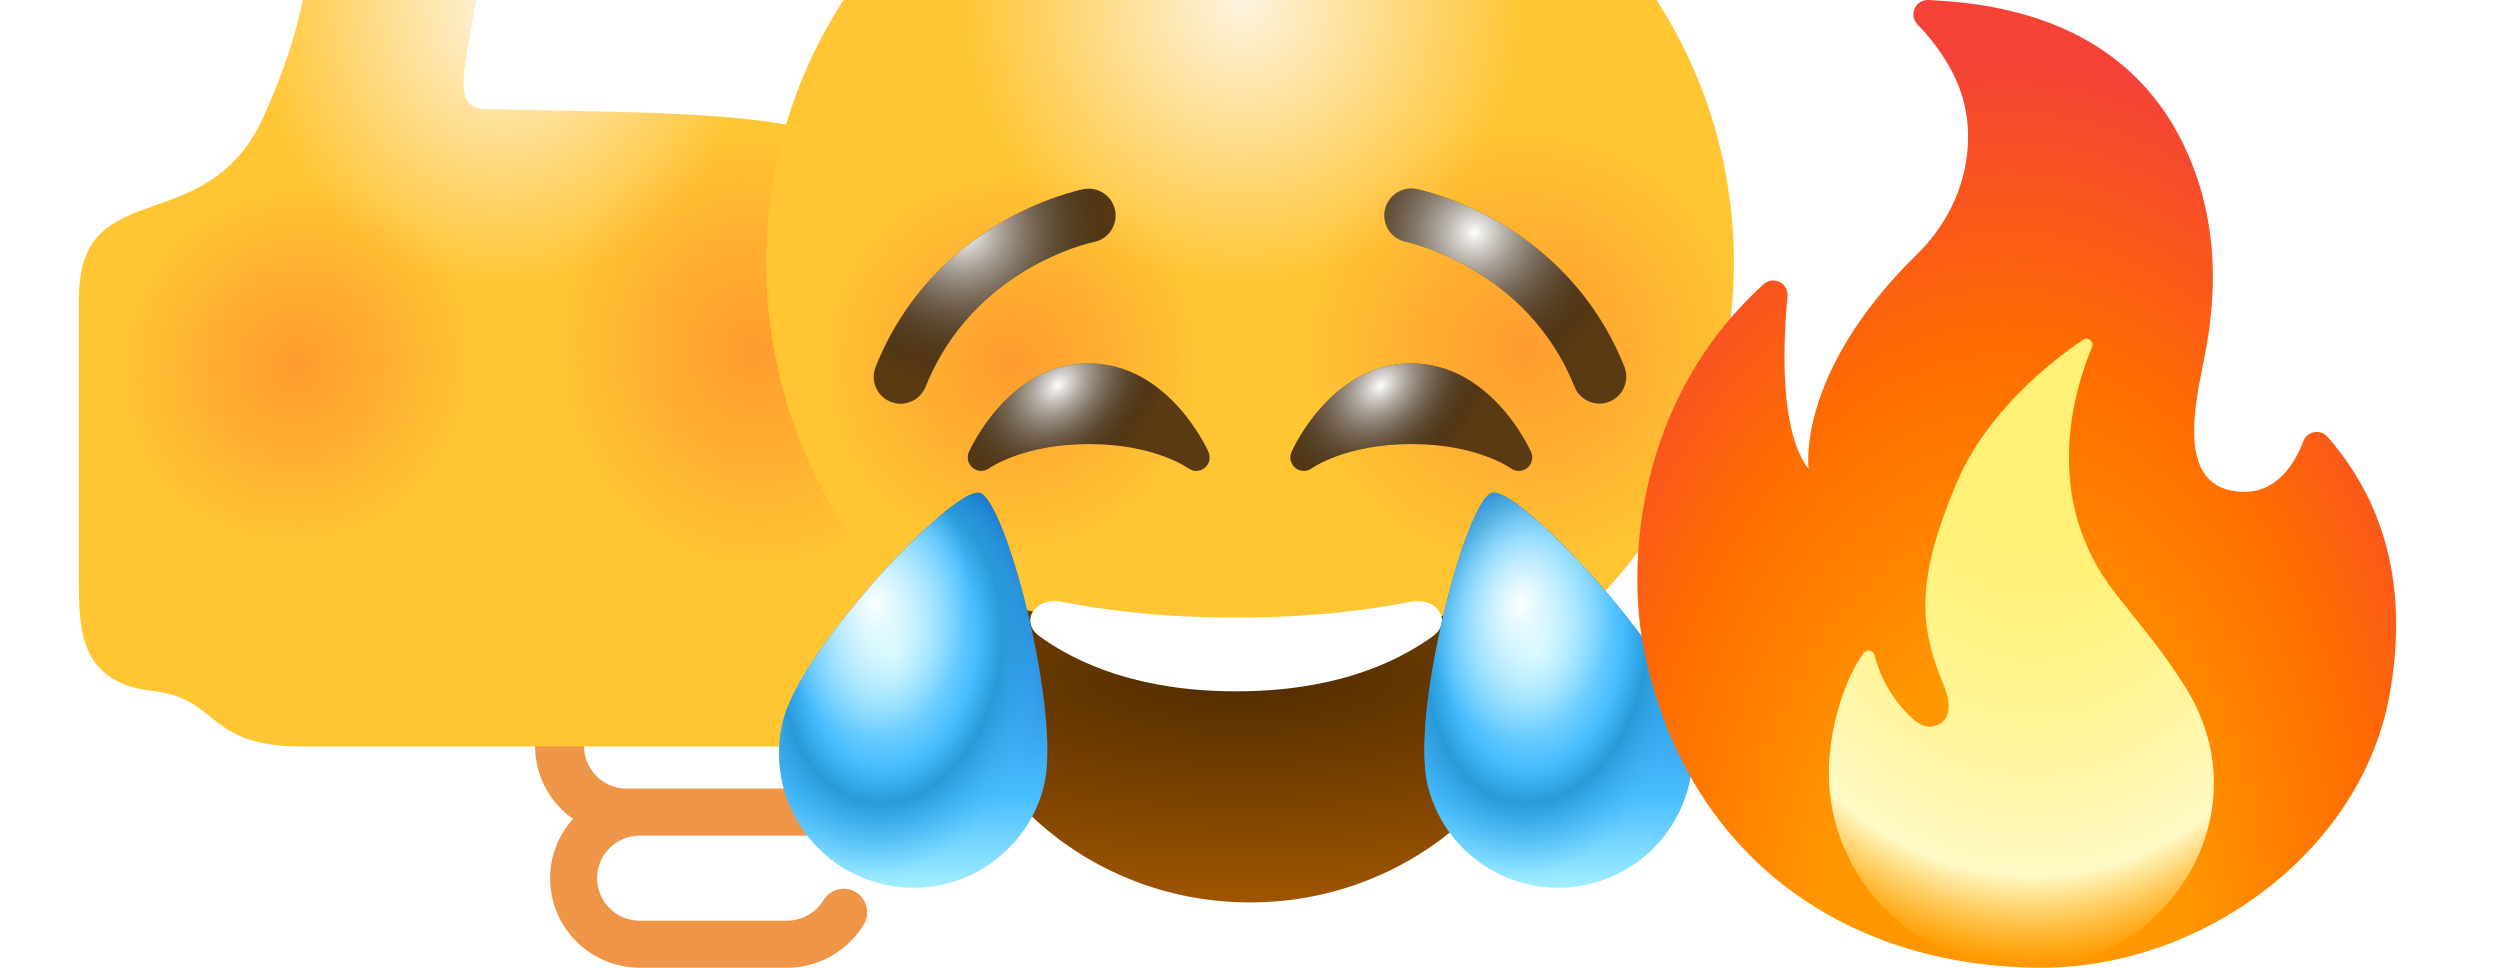 <svg width="62" height="24" viewBox="0 0 62 24" fill="none" xmlns="http://www.w3.org/2000/svg">
<path d="M15.345 14.167H21.081C21.861 14.167 22.593 13.749 22.992 13.078C23.063 12.945 23.08 12.79 23.039 12.645C22.999 12.5 22.904 12.377 22.774 12.3C22.645 12.223 22.491 12.2 22.344 12.234C22.198 12.268 22.07 12.357 21.988 12.483C21.894 12.64 21.761 12.771 21.602 12.861C21.443 12.952 21.263 13 21.08 13H15.207C14.625 13 14.152 12.527 14.152 11.945C14.152 11.363 14.625 10.889 15.207 10.889H19.132C19.286 10.889 19.435 10.828 19.544 10.719C19.654 10.609 19.715 10.461 19.715 10.306C19.715 10.151 19.654 10.003 19.544 9.894C19.435 9.784 19.286 9.723 19.132 9.723H15.206C14.617 9.723 14.053 9.958 13.636 10.374C13.219 10.791 12.985 11.356 12.984 11.945C12.984 12.628 13.301 13.233 13.788 13.641C13.577 13.847 13.41 14.093 13.296 14.364C13.181 14.636 13.122 14.928 13.122 15.223C13.122 15.908 13.441 16.515 13.93 16.922C13.699 17.149 13.521 17.425 13.408 17.729C13.295 18.033 13.25 18.358 13.277 18.681C13.304 19.004 13.401 19.317 13.562 19.599C13.723 19.88 13.944 20.122 14.21 20.309C13.846 20.712 13.643 21.235 13.642 21.778C13.642 22.367 13.877 22.932 14.293 23.348C14.71 23.765 15.275 23.999 15.864 24H19.52C19.905 23.999 20.284 23.898 20.619 23.708C20.953 23.517 21.233 23.243 21.431 22.912C21.506 22.779 21.527 22.622 21.488 22.475C21.448 22.327 21.353 22.201 21.222 22.123C21.09 22.045 20.934 22.021 20.786 22.057C20.637 22.093 20.509 22.186 20.428 22.316C20.334 22.473 20.201 22.604 20.042 22.694C19.883 22.785 19.703 22.833 19.52 22.833H15.864C15.282 22.833 14.808 22.36 14.808 21.778C14.808 21.196 15.282 20.723 15.864 20.723H20.201C20.587 20.722 20.965 20.621 21.3 20.43C21.635 20.239 21.915 19.965 22.112 19.634C22.153 19.568 22.181 19.495 22.193 19.418C22.205 19.341 22.202 19.263 22.184 19.188C22.165 19.112 22.132 19.041 22.086 18.979C22.04 18.917 21.982 18.864 21.915 18.824C21.848 18.785 21.774 18.759 21.698 18.748C21.621 18.737 21.543 18.742 21.468 18.762C21.393 18.782 21.322 18.817 21.261 18.864C21.199 18.911 21.148 18.971 21.11 19.038C21.017 19.196 20.884 19.328 20.725 19.419C20.565 19.509 20.385 19.557 20.201 19.556H15.492C15.22 19.544 14.963 19.428 14.775 19.231C14.587 19.034 14.482 18.773 14.482 18.5C14.482 18.228 14.587 17.966 14.775 17.77C14.963 17.573 15.22 17.456 15.492 17.445H20.886C21.272 17.444 21.65 17.343 21.985 17.152C22.32 16.962 22.6 16.688 22.798 16.357C22.873 16.224 22.893 16.067 22.854 15.919C22.815 15.772 22.72 15.645 22.588 15.567C22.457 15.489 22.301 15.466 22.152 15.502C22.004 15.538 21.876 15.631 21.795 15.761C21.702 15.919 21.569 16.05 21.41 16.141C21.25 16.231 21.07 16.279 20.886 16.278H15.345C15.073 16.266 14.816 16.15 14.628 15.953C14.439 15.756 14.334 15.495 14.334 15.222C14.334 14.95 14.439 14.688 14.628 14.492C14.816 14.295 15.073 14.178 15.345 14.167V14.167Z" fill="#EE9547"/>
<g filter="url(#filter0_iiii_2680_8926)">
<path d="M23.302 11.944C23.302 11.608 23.222 11.293 23.088 11.008C22.194 8.123 18.009 8.334 12.056 8.193C11.06 8.17 11.63 6.995 11.979 4.415C12.206 2.737 11.124 0.16 9.306 0.16C6.307 0.16 9.192 2.525 6.54 8.375C5.124 11.5 1.957 9.749 1.957 12.889V20.035C1.957 21.257 2.077 22.431 3.796 22.625C5.462 22.812 5.087 24 7.49 24H19.52C20.109 23.999 20.674 23.764 21.09 23.348C21.507 22.931 21.741 22.366 21.742 21.777C21.742 21.269 21.564 20.806 21.276 20.431C21.956 20.051 22.423 19.332 22.423 18.499C22.423 17.992 22.246 17.529 21.959 17.155C22.641 16.776 23.109 16.056 23.109 15.222C23.109 14.616 22.864 14.066 22.468 13.664C22.727 13.458 22.937 13.197 23.081 12.899C23.226 12.601 23.301 12.274 23.302 11.944V11.944Z" fill="url(#paint0_radial_2680_8926)"/>
<path d="M23.302 11.944C23.302 11.608 23.222 11.293 23.088 11.008C22.194 8.123 18.009 8.334 12.056 8.193C11.06 8.17 11.63 6.995 11.979 4.415C12.206 2.737 11.124 0.16 9.306 0.16C6.307 0.16 9.192 2.525 6.54 8.375C5.124 11.5 1.957 9.749 1.957 12.889V20.035C1.957 21.257 2.077 22.431 3.796 22.625C5.462 22.812 5.087 24 7.49 24H19.52C20.109 23.999 20.674 23.764 21.09 23.348C21.507 22.931 21.741 22.366 21.742 21.777C21.742 21.269 21.564 20.806 21.276 20.431C21.956 20.051 22.423 19.332 22.423 18.499C22.423 17.992 22.246 17.529 21.959 17.155C22.641 16.776 23.109 16.056 23.109 15.222C23.109 14.616 22.864 14.066 22.468 13.664C22.727 13.458 22.937 13.197 23.081 12.899C23.226 12.601 23.301 12.274 23.302 11.944V11.944Z" fill="url(#paint1_radial_2680_8926)" fill-opacity="0.4"/>
<path d="M23.302 11.944C23.302 11.608 23.222 11.293 23.088 11.008C22.194 8.123 18.009 8.334 12.056 8.193C11.06 8.17 11.63 6.995 11.979 4.415C12.206 2.737 11.124 0.16 9.306 0.16C6.307 0.16 9.192 2.525 6.54 8.375C5.124 11.5 1.957 9.749 1.957 12.889V20.035C1.957 21.257 2.077 22.431 3.796 22.625C5.462 22.812 5.087 24 7.49 24H19.52C20.109 23.999 20.674 23.764 21.09 23.348C21.507 22.931 21.741 22.366 21.742 21.777C21.742 21.269 21.564 20.806 21.276 20.431C21.956 20.051 22.423 19.332 22.423 18.499C22.423 17.992 22.246 17.529 21.959 17.155C22.641 16.776 23.109 16.056 23.109 15.222C23.109 14.616 22.864 14.066 22.468 13.664C22.727 13.458 22.937 13.197 23.081 12.899C23.226 12.601 23.301 12.274 23.302 11.944V11.944Z" fill="url(#paint2_radial_2680_8926)" fill-opacity="0.4"/>
</g>
<g filter="url(#filter1_iiii_2680_8926)">
<path d="M31 24C37.627 24 43 18.627 43 12C43 5.373 37.627 0 31 0C24.373 0 19 5.373 19 12C19 18.627 24.373 24 31 24Z" fill="url(#paint3_radial_2680_8926)"/>
<path d="M31 24C37.627 24 43 18.627 43 12C43 5.373 37.627 0 31 0C24.373 0 19 5.373 19 12C19 18.627 24.373 24 31 24Z" fill="url(#paint4_radial_2680_8926)" fill-opacity="0.4"/>
<path d="M31 24C37.627 24 43 18.627 43 12C43 5.373 37.627 0 31 0C24.373 0 19 5.373 19 12C19 18.627 24.373 24 31 24Z" fill="url(#paint5_radial_2680_8926)" fill-opacity="0.4"/>
</g>
<g filter="url(#filter2_ddii_2680_8926)">
<path d="M35 9.668C36.972 9.668 37.931 11.776 37.971 11.866C38.033 12.005 37.992 12.167 37.874 12.262C37.814 12.31 37.74 12.335 37.666 12.335C37.597 12.335 37.526 12.313 37.468 12.269C37.449 12.255 36.617 11.668 35 11.668C33.373 11.668 32.54 12.263 32.532 12.269C32.409 12.358 32.242 12.355 32.125 12.26C32.007 12.165 31.967 12.004 32.029 11.866C32.069 11.776 33.029 9.668 35 9.668Z" fill="#5A3A13"/>
<path d="M35 9.668C36.972 9.668 37.931 11.776 37.971 11.866C38.033 12.005 37.992 12.167 37.874 12.262C37.814 12.31 37.74 12.335 37.666 12.335C37.597 12.335 37.526 12.313 37.468 12.269C37.449 12.255 36.617 11.668 35 11.668C33.373 11.668 32.54 12.263 32.532 12.269C32.409 12.358 32.242 12.355 32.125 12.26C32.007 12.165 31.967 12.004 32.029 11.866C32.069 11.776 33.029 9.668 35 9.668Z" fill="url(#paint6_radial_2680_8926)" style="mix-blend-mode:soft-light"/>
</g>
<g filter="url(#filter3_ddii_2680_8926)">
<path d="M27 9.668C28.972 9.668 29.931 11.776 29.971 11.866C30.032 12.005 29.993 12.167 29.875 12.262C29.814 12.31 29.74 12.335 29.666 12.335C29.597 12.335 29.526 12.313 29.468 12.269C29.449 12.255 28.617 11.668 27 11.668C25.372 11.668 24.54 12.263 24.531 12.269C24.409 12.358 24.242 12.355 24.125 12.26C24.007 12.165 23.967 12.004 24.029 11.866C24.069 11.776 25.029 9.668 27 9.668Z" fill="#5A3A13"/>
<path d="M27 9.668C28.972 9.668 29.931 11.776 29.971 11.866C30.032 12.005 29.993 12.167 29.875 12.262C29.814 12.31 29.74 12.335 29.666 12.335C29.597 12.335 29.526 12.313 29.468 12.269C29.449 12.255 28.617 11.668 27 11.668C25.372 11.668 24.54 12.263 24.531 12.269C24.409 12.358 24.242 12.355 24.125 12.26C24.007 12.165 23.967 12.004 24.029 11.866C24.069 11.776 25.029 9.668 27 9.668Z" fill="url(#paint7_radial_2680_8926)" style="mix-blend-mode:soft-light"/>
</g>
<g filter="url(#filter4_ii_2680_8926)">
<path d="M31.001 14C28.586 14 26.983 13.718 25.001 13.333C24.549 13.246 23.668 13.333 23.668 14.666C23.668 17.333 26.731 20.666 31.001 20.666C35.271 20.666 38.335 17.333 38.335 14.666C38.335 13.333 37.454 13.245 37.001 13.333C35.019 13.718 33.417 14 31.001 14Z" fill="#9F5600"/>
<path d="M31.001 14C28.586 14 26.983 13.718 25.001 13.333C24.549 13.246 23.668 13.333 23.668 14.666C23.668 17.333 26.731 20.666 31.001 20.666C35.271 20.666 38.335 17.333 38.335 14.666C38.335 13.333 37.454 13.245 37.001 13.333C35.019 13.718 33.417 14 31.001 14Z" fill="url(#paint8_radial_2680_8926)" fill-opacity="0.5"/>
</g>
<g filter="url(#filter5_di_2680_8926)">
<path d="M26.128 15.44C25.606 15.063 26.033 14.45 26.663 14.578C27.683 14.784 29.129 14.973 31 14.973C32.87 14.973 34.316 14.784 35.336 14.578C35.966 14.45 36.393 15.063 35.871 15.44C34.927 16.122 33.388 16.802 31 16.802C28.611 16.802 27.072 16.122 26.128 15.44Z" fill="url(#paint9_radial_2680_8926)"/>
</g>
<g filter="url(#filter6_dii_2680_8926)">
<path d="M26.229 18.818C25.776 20.603 23.963 21.681 22.178 21.228C20.394 20.776 19.315 18.962 19.767 17.177C20.22 15.393 23.992 11.372 24.639 11.536C25.285 11.701 26.682 17.034 26.229 18.818Z" fill="url(#paint10_linear_2680_8926)"/>
<path d="M26.229 18.818C25.776 20.603 23.963 21.681 22.178 21.228C20.394 20.776 19.315 18.962 19.767 17.177C20.22 15.393 23.992 11.372 24.639 11.536C25.285 11.701 26.682 17.034 26.229 18.818Z" fill="url(#paint11_radial_2680_8926)"/>
<path d="M26.229 18.818C25.776 20.603 23.963 21.681 22.178 21.228C20.394 20.776 19.315 18.962 19.767 17.177C20.22 15.393 23.992 11.372 24.639 11.536C25.285 11.701 26.682 17.034 26.229 18.818Z" fill="url(#paint12_radial_2680_8926)"/>
</g>
<g filter="url(#filter7_dii_2680_8926)">
<path d="M39.808 21.228C38.023 21.681 36.21 20.603 35.757 18.818C35.304 17.034 36.701 11.701 37.347 11.536C37.993 11.372 41.765 15.393 42.219 17.177C42.672 18.962 41.593 20.776 39.808 21.228Z" fill="url(#paint13_linear_2680_8926)"/>
<path d="M39.808 21.228C38.023 21.681 36.21 20.603 35.757 18.818C35.304 17.034 36.701 11.701 37.347 11.536C37.993 11.372 41.765 15.393 42.219 17.177C42.672 18.962 41.593 20.776 39.808 21.228Z" fill="url(#paint14_radial_2680_8926)"/>
<path d="M39.808 21.228C38.023 21.681 36.21 20.603 35.757 18.818C35.304 17.034 36.701 11.701 37.347 11.536C37.993 11.372 41.765 15.393 42.219 17.177C42.672 18.962 41.593 20.776 39.808 21.228Z" fill="url(#paint15_radial_2680_8926)"/>
</g>
<g filter="url(#filter8_ddii_2680_8926)">
<path d="M22.334 10.669C22.252 10.669 22.169 10.653 22.087 10.621C21.745 10.484 21.579 10.096 21.716 9.754C23.166 6.127 26.72 5.379 26.87 5.349C27.233 5.278 27.582 5.511 27.655 5.871C27.727 6.231 27.494 6.582 27.134 6.655C27.011 6.681 24.131 7.309 22.954 10.249C22.849 10.51 22.599 10.669 22.334 10.669Z" fill="#5A3A13"/>
<path d="M22.334 10.669C22.252 10.669 22.169 10.653 22.087 10.621C21.745 10.484 21.579 10.096 21.716 9.754C23.166 6.127 26.72 5.379 26.87 5.349C27.233 5.278 27.582 5.511 27.655 5.871C27.727 6.231 27.494 6.582 27.134 6.655C27.011 6.681 24.131 7.309 22.954 10.249C22.849 10.51 22.599 10.669 22.334 10.669Z" fill="url(#paint16_radial_2680_8926)" style="mix-blend-mode:soft-light"/>
</g>
<g filter="url(#filter9_ddii_2680_8926)">
<path d="M39.047 10.246C39.151 10.507 39.402 10.666 39.666 10.666C39.749 10.666 39.833 10.65 39.913 10.617C40.255 10.48 40.421 10.092 40.285 9.75C38.834 6.124 35.281 5.375 35.13 5.345C34.769 5.274 34.417 5.506 34.345 5.868C34.273 6.229 34.507 6.58 34.868 6.652C34.898 6.659 37.861 7.283 39.047 10.246Z" fill="#5A3A13"/>
<path d="M39.047 10.246C39.151 10.507 39.402 10.666 39.666 10.666C39.749 10.666 39.833 10.65 39.913 10.617C40.255 10.48 40.421 10.092 40.285 9.75C38.834 6.124 35.281 5.375 35.13 5.345C34.769 5.274 34.417 5.506 34.345 5.868C34.273 6.229 34.507 6.58 34.868 6.652C34.898 6.659 37.861 7.283 39.047 10.246Z" fill="url(#paint17_radial_2680_8926)" style="mix-blend-mode:soft-light"/>
</g>
<g clip-path="url(#clip0_2680_8926)">
<path d="M44.33 7.347C44.216 8.563 44.136 10.715 44.854 11.631C44.854 11.631 44.516 9.267 47.546 6.301C48.766 5.107 49.048 3.482 48.622 2.264C48.38 1.574 47.938 1.004 47.554 0.606C47.33 0.372 47.502 -0.014 47.828 0C49.8 0.088 52.996 0.636 54.354 4.045C54.95 5.541 54.994 7.087 54.71 8.659C54.53 9.663 53.89 11.895 55.35 12.169C56.392 12.365 56.896 11.537 57.122 10.941C57.216 10.693 57.542 10.631 57.718 10.829C59.478 12.831 59.628 15.189 59.264 17.219C58.56 21.143 54.586 23.999 50.638 23.999C45.706 23.999 41.78 21.177 40.762 16.069C40.352 14.007 40.56 9.927 43.74 7.047C43.976 6.831 44.362 7.023 44.33 7.347Z" fill="url(#paint18_radial_2680_8926)"/>
<path d="M52.44 14.686C50.622 12.346 51.436 9.676 51.882 8.612C51.942 8.472 51.782 8.34 51.656 8.426C50.874 8.958 49.272 10.21 48.526 11.972C47.516 14.354 47.588 15.52 48.186 16.944C48.546 17.802 48.128 17.984 47.918 18.016C47.714 18.048 47.526 17.912 47.376 17.77C46.945 17.356 46.637 16.829 46.488 16.25C46.456 16.126 46.294 16.092 46.22 16.194C45.66 16.968 45.37 18.21 45.356 19.088C45.312 21.802 47.554 24.002 50.266 24.002C53.684 24.002 56.175 20.222 54.21 17.062C53.64 16.142 53.104 15.54 52.44 14.686Z" fill="url(#paint19_radial_2680_8926)"/>
</g>
<defs>
<filter id="filter0_iiii_2680_8926" x="1.957" y="-3.268" width="21.344" height="27.268" filterUnits="userSpaceOnUse" color-interpolation-filters="sRGB">
<feFlood flood-opacity="0" result="BackgroundImageFix"/>
<feBlend mode="normal" in="SourceGraphic" in2="BackgroundImageFix" result="shape"/>
<feColorMatrix in="SourceAlpha" type="matrix" values="0 0 0 0 0 0 0 0 0 0 0 0 0 0 0 0 0 0 127 0" result="hardAlpha"/>
<feOffset dy="-3.429"/>
<feGaussianBlur stdDeviation="1.714"/>
<feComposite in2="hardAlpha" operator="arithmetic" k2="-1" k3="1"/>
<feColorMatrix type="matrix" values="0 0 0 0 0.742 0 0 0 0 0.356 0 0 0 0 0 0 0 0 0.3 0"/>
<feBlend mode="normal" in2="shape" result="effect1_innerShadow_2680_8926"/>
<feColorMatrix in="SourceAlpha" type="matrix" values="0 0 0 0 0 0 0 0 0 0 0 0 0 0 0 0 0 0 127 0" result="hardAlpha"/>
<feOffset dy="-1.029"/>
<feGaussianBlur stdDeviation="0.514"/>
<feComposite in2="hardAlpha" operator="arithmetic" k2="-1" k3="1"/>
<feColorMatrix type="matrix" values="0 0 0 0 0.741 0 0 0 0 0.357 0 0 0 0 0 0 0 0 0.25 0"/>
<feBlend mode="normal" in2="effect1_innerShadow_2680_8926" result="effect2_innerShadow_2680_8926"/>
<feColorMatrix in="SourceAlpha" type="matrix" values="0 0 0 0 0 0 0 0 0 0 0 0 0 0 0 0 0 0 127 0" result="hardAlpha"/>
<feOffset/>
<feGaussianBlur stdDeviation="1.029"/>
<feComposite in2="hardAlpha" operator="arithmetic" k2="-1" k3="1"/>
<feColorMatrix type="matrix" values="0 0 0 0 0.776 0 0 0 0 0.278 0 0 0 0 0 0 0 0 0.75 0"/>
<feBlend mode="normal" in2="effect2_innerShadow_2680_8926" result="effect3_innerShadow_2680_8926"/>
<feColorMatrix in="SourceAlpha" type="matrix" values="0 0 0 0 0 0 0 0 0 0 0 0 0 0 0 0 0 0 127 0" result="hardAlpha"/>
<feOffset dy="-1.029"/>
<feGaussianBlur stdDeviation="0.514"/>
<feComposite in2="hardAlpha" operator="arithmetic" k2="-1" k3="1"/>
<feColorMatrix type="matrix" values="0 0 0 0 1 0 0 0 0 1 0 0 0 0 1 0 0 0 0.5 0"/>
<feBlend mode="normal" in2="effect3_innerShadow_2680_8926" result="effect4_innerShadow_2680_8926"/>
</filter>
<filter id="filter1_iiii_2680_8926" x="19" y="-3.429" width="24" height="27.429" filterUnits="userSpaceOnUse" color-interpolation-filters="sRGB">
<feFlood flood-opacity="0" result="BackgroundImageFix"/>
<feBlend mode="normal" in="SourceGraphic" in2="BackgroundImageFix" result="shape"/>
<feColorMatrix in="SourceAlpha" type="matrix" values="0 0 0 0 0 0 0 0 0 0 0 0 0 0 0 0 0 0 127 0" result="hardAlpha"/>
<feOffset dy="-3.429"/>
<feGaussianBlur stdDeviation="1.714"/>
<feComposite in2="hardAlpha" operator="arithmetic" k2="-1" k3="1"/>
<feColorMatrix type="matrix" values="0 0 0 0 0.742 0 0 0 0 0.356 0 0 0 0 0 0 0 0 0.3 0"/>
<feBlend mode="normal" in2="shape" result="effect1_innerShadow_2680_8926"/>
<feColorMatrix in="SourceAlpha" type="matrix" values="0 0 0 0 0 0 0 0 0 0 0 0 0 0 0 0 0 0 127 0" result="hardAlpha"/>
<feOffset dy="-1.029"/>
<feGaussianBlur stdDeviation="0.514"/>
<feComposite in2="hardAlpha" operator="arithmetic" k2="-1" k3="1"/>
<feColorMatrix type="matrix" values="0 0 0 0 0.741 0 0 0 0 0.357 0 0 0 0 0 0 0 0 0.25 0"/>
<feBlend mode="normal" in2="effect1_innerShadow_2680_8926" result="effect2_innerShadow_2680_8926"/>
<feColorMatrix in="SourceAlpha" type="matrix" values="0 0 0 0 0 0 0 0 0 0 0 0 0 0 0 0 0 0 127 0" result="hardAlpha"/>
<feOffset/>
<feGaussianBlur stdDeviation="1.029"/>
<feComposite in2="hardAlpha" operator="arithmetic" k2="-1" k3="1"/>
<feColorMatrix type="matrix" values="0 0 0 0 0.776 0 0 0 0 0.278 0 0 0 0 0 0 0 0 0.75 0"/>
<feBlend mode="normal" in2="effect2_innerShadow_2680_8926" result="effect3_innerShadow_2680_8926"/>
<feColorMatrix in="SourceAlpha" type="matrix" values="0 0 0 0 0 0 0 0 0 0 0 0 0 0 0 0 0 0 127 0" result="hardAlpha"/>
<feOffset dy="-1.029"/>
<feGaussianBlur stdDeviation="0.514"/>
<feComposite in2="hardAlpha" operator="arithmetic" k2="-1" k3="1"/>
<feColorMatrix type="matrix" values="0 0 0 0 1 0 0 0 0 1 0 0 0 0 1 0 0 0 0.5 0"/>
<feBlend mode="normal" in2="effect3_innerShadow_2680_8926" result="effect4_innerShadow_2680_8926"/>
</filter>
<filter id="filter2_ddii_2680_8926" x="31.363" y="9.171" width="7.274" height="4.041" filterUnits="userSpaceOnUse" color-interpolation-filters="sRGB">
<feFlood flood-opacity="0" result="BackgroundImageFix"/>
<feColorMatrix in="SourceAlpha" type="matrix" values="0 0 0 0 0 0 0 0 0 0 0 0 0 0 0 0 0 0 127 0" result="hardAlpha"/>
<feOffset dy="0.239"/>
<feGaussianBlur stdDeviation="0.319"/>
<feColorMatrix type="matrix" values="0 0 0 0 0.521 0 0 0 0 0.074 0 0 0 0 0.046 0 0 0 0.45 0"/>
<feBlend mode="normal" in2="BackgroundImageFix" result="effect1_dropShadow_2680_8926"/>
<feColorMatrix in="SourceAlpha" type="matrix" values="0 0 0 0 0 0 0 0 0 0 0 0 0 0 0 0 0 0 127 0" result="hardAlpha"/>
<feOffset dy="0.08"/>
<feGaussianBlur stdDeviation="0.239"/>
<feColorMatrix type="matrix" values="0 0 0 0 0.225 0 0 0 0 0.087 0 0 0 0 0.044 0 0 0 0.25 0"/>
<feBlend mode="normal" in2="effect1_dropShadow_2680_8926" result="effect2_dropShadow_2680_8926"/>
<feBlend mode="normal" in="SourceGraphic" in2="effect2_dropShadow_2680_8926" result="shape"/>
<feColorMatrix in="SourceAlpha" type="matrix" values="0 0 0 0 0 0 0 0 0 0 0 0 0 0 0 0 0 0 127 0" result="hardAlpha"/>
<feOffset dy="-0.478"/>
<feGaussianBlur stdDeviation="0.478"/>
<feComposite in2="hardAlpha" operator="arithmetic" k2="-1" k3="1"/>
<feColorMatrix type="matrix" values="0 0 0 0 0.629 0 0 0 0 0.207 0 0 0 0 0.073 0 0 0 0.11 0"/>
<feBlend mode="normal" in2="shape" result="effect3_innerShadow_2680_8926"/>
<feColorMatrix in="SourceAlpha" type="matrix" values="0 0 0 0 0 0 0 0 0 0 0 0 0 0 0 0 0 0 127 0" result="hardAlpha"/>
<feOffset dy="-0.497"/>
<feGaussianBlur stdDeviation="0.497"/>
<feComposite in2="hardAlpha" operator="arithmetic" k2="-1" k3="1"/>
<feColorMatrix type="matrix" values="0 0 0 0 0.957 0 0 0 0 0.725 0 0 0 0 0.639 0 0 0 0.14 0"/>
<feBlend mode="normal" in2="effect3_innerShadow_2680_8926" result="effect4_innerShadow_2680_8926"/>
</filter>
<filter id="filter3_ddii_2680_8926" x="23.363" y="9.171" width="7.274" height="4.041" filterUnits="userSpaceOnUse" color-interpolation-filters="sRGB">
<feFlood flood-opacity="0" result="BackgroundImageFix"/>
<feColorMatrix in="SourceAlpha" type="matrix" values="0 0 0 0 0 0 0 0 0 0 0 0 0 0 0 0 0 0 127 0" result="hardAlpha"/>
<feOffset dy="0.239"/>
<feGaussianBlur stdDeviation="0.319"/>
<feColorMatrix type="matrix" values="0 0 0 0 0.521 0 0 0 0 0.074 0 0 0 0 0.046 0 0 0 0.45 0"/>
<feBlend mode="normal" in2="BackgroundImageFix" result="effect1_dropShadow_2680_8926"/>
<feColorMatrix in="SourceAlpha" type="matrix" values="0 0 0 0 0 0 0 0 0 0 0 0 0 0 0 0 0 0 127 0" result="hardAlpha"/>
<feOffset dy="0.08"/>
<feGaussianBlur stdDeviation="0.239"/>
<feColorMatrix type="matrix" values="0 0 0 0 0.225 0 0 0 0 0.087 0 0 0 0 0.044 0 0 0 0.25 0"/>
<feBlend mode="normal" in2="effect1_dropShadow_2680_8926" result="effect2_dropShadow_2680_8926"/>
<feBlend mode="normal" in="SourceGraphic" in2="effect2_dropShadow_2680_8926" result="shape"/>
<feColorMatrix in="SourceAlpha" type="matrix" values="0 0 0 0 0 0 0 0 0 0 0 0 0 0 0 0 0 0 127 0" result="hardAlpha"/>
<feOffset dy="-0.478"/>
<feGaussianBlur stdDeviation="0.478"/>
<feComposite in2="hardAlpha" operator="arithmetic" k2="-1" k3="1"/>
<feColorMatrix type="matrix" values="0 0 0 0 0.629 0 0 0 0 0.207 0 0 0 0 0.073 0 0 0 0.11 0"/>
<feBlend mode="normal" in2="shape" result="effect3_innerShadow_2680_8926"/>
<feColorMatrix in="SourceAlpha" type="matrix" values="0 0 0 0 0 0 0 0 0 0 0 0 0 0 0 0 0 0 127 0" result="hardAlpha"/>
<feOffset dy="-0.497"/>
<feGaussianBlur stdDeviation="0.497"/>
<feComposite in2="hardAlpha" operator="arithmetic" k2="-1" k3="1"/>
<feColorMatrix type="matrix" values="0 0 0 0 0.957 0 0 0 0 0.725 0 0 0 0 0.639 0 0 0 0.14 0"/>
<feBlend mode="normal" in2="effect3_innerShadow_2680_8926" result="effect4_innerShadow_2680_8926"/>
</filter>
<filter id="filter4_ii_2680_8926" x="23.668" y="13.309" width="14.668" height="8.731" filterUnits="userSpaceOnUse" color-interpolation-filters="sRGB">
<feFlood flood-opacity="0" result="BackgroundImageFix"/>
<feBlend mode="normal" in="SourceGraphic" in2="BackgroundImageFix" result="shape"/>
<feColorMatrix in="SourceAlpha" type="matrix" values="0 0 0 0 0 0 0 0 0 0 0 0 0 0 0 0 0 0 127 0" result="hardAlpha"/>
<feOffset dy="0.343"/>
<feGaussianBlur stdDeviation="0.343"/>
<feComposite in2="hardAlpha" operator="arithmetic" k2="-1" k3="1"/>
<feColorMatrix type="matrix" values="0 0 0 0 0 0 0 0 0 0 0 0 0 0 0 0 0 0 0.25 0"/>
<feBlend mode="normal" in2="shape" result="effect1_innerShadow_2680_8926"/>
<feColorMatrix in="SourceAlpha" type="matrix" values="0 0 0 0 0 0 0 0 0 0 0 0 0 0 0 0 0 0 127 0" result="hardAlpha"/>
<feOffset dy="1.371"/>
<feGaussianBlur stdDeviation="0.686"/>
<feComposite in2="hardAlpha" operator="arithmetic" k2="-1" k3="1"/>
<feColorMatrix type="matrix" values="0 0 0 0 0 0 0 0 0 0 0 0 0 0 0 0 0 0 0.15 0"/>
<feBlend mode="normal" in2="effect1_innerShadow_2680_8926" result="effect2_innerShadow_2680_8926"/>
</filter>
<filter id="filter5_di_2680_8926" x="25.209" y="14.22" width="11.582" height="3.953" filterUnits="userSpaceOnUse" color-interpolation-filters="sRGB">
<feFlood flood-opacity="0" result="BackgroundImageFix"/>
<feColorMatrix in="SourceAlpha" type="matrix" values="0 0 0 0 0 0 0 0 0 0 0 0 0 0 0 0 0 0 127 0" result="hardAlpha"/>
<feMorphology radius="2.057" operator="erode" in="SourceAlpha" result="effect1_dropShadow_2680_8926"/>
<feOffset dy="0.686"/>
<feGaussianBlur stdDeviation="1.371"/>
<feColorMatrix type="matrix" values="0 0 0 0 0.094 0 0 0 0 0.153 0 0 0 0 0.294 0 0 0 0.15 0"/>
<feBlend mode="normal" in2="BackgroundImageFix" result="effect1_dropShadow_2680_8926"/>
<feBlend mode="normal" in="SourceGraphic" in2="effect1_dropShadow_2680_8926" result="shape"/>
<feColorMatrix in="SourceAlpha" type="matrix" values="0 0 0 0 0 0 0 0 0 0 0 0 0 0 0 0 0 0 127 0" result="hardAlpha"/>
<feOffset dx="-0.343" dy="-0.343"/>
<feGaussianBlur stdDeviation="0.171"/>
<feComposite in2="hardAlpha" operator="arithmetic" k2="-1" k3="1"/>
<feColorMatrix type="matrix" values="0 0 0 0 0.741 0 0 0 0 0.357 0 0 0 0 0 0 0 0 0.3 0"/>
<feBlend mode="normal" in2="shape" result="effect2_innerShadow_2680_8926"/>
</filter>
<filter id="filter6_dii_2680_8926" x="19.321" y="11.188" width="8.024" height="11.515" filterUnits="userSpaceOnUse" color-interpolation-filters="sRGB">
<feFlood flood-opacity="0" result="BackgroundImageFix"/>
<feColorMatrix in="SourceAlpha" type="matrix" values="0 0 0 0 0 0 0 0 0 0 0 0 0 0 0 0 0 0 127 0" result="hardAlpha"/>
<feOffset dx="0.343" dy="0.686"/>
<feGaussianBlur stdDeviation="0.343"/>
<feColorMatrix type="matrix" values="0 0 0 0 0.584 0 0 0 0 0.318 0 0 0 0 0 0 0 0 0.25 0"/>
<feBlend mode="normal" in2="BackgroundImageFix" result="effect1_dropShadow_2680_8926"/>
<feBlend mode="normal" in="SourceGraphic" in2="effect1_dropShadow_2680_8926" result="shape"/>
<feColorMatrix in="SourceAlpha" type="matrix" values="0 0 0 0 0 0 0 0 0 0 0 0 0 0 0 0 0 0 127 0" result="hardAlpha"/>
<feOffset dy="0.686"/>
<feGaussianBlur stdDeviation="0.343"/>
<feComposite in2="hardAlpha" operator="arithmetic" k2="-1" k3="1"/>
<feColorMatrix type="matrix" values="0 0 0 0 0.122 0 0 0 0 0.467 0 0 0 0 0.82 0 0 0 1 0"/>
<feBlend mode="normal" in2="shape" result="effect2_innerShadow_2680_8926"/>
<feColorMatrix in="SourceAlpha" type="matrix" values="0 0 0 0 0 0 0 0 0 0 0 0 0 0 0 0 0 0 127 0" result="hardAlpha"/>
<feOffset dx="-0.686" dy="-0.686"/>
<feGaussianBlur stdDeviation="0.171"/>
<feComposite in2="hardAlpha" operator="arithmetic" k2="-1" k3="1"/>
<feColorMatrix type="matrix" values="0 0 0 0 0.8 0 0 0 0 0.969 0 0 0 0 1 0 0 0 0.35 0"/>
<feBlend mode="overlay" in2="effect2_innerShadow_2680_8926" result="effect3_innerShadow_2680_8926"/>
</filter>
<filter id="filter7_dii_2680_8926" x="35.325" y="11.188" width="8.024" height="11.515" filterUnits="userSpaceOnUse" color-interpolation-filters="sRGB">
<feFlood flood-opacity="0" result="BackgroundImageFix"/>
<feColorMatrix in="SourceAlpha" type="matrix" values="0 0 0 0 0 0 0 0 0 0 0 0 0 0 0 0 0 0 127 0" result="hardAlpha"/>
<feOffset dx="0.343" dy="0.686"/>
<feGaussianBlur stdDeviation="0.343"/>
<feColorMatrix type="matrix" values="0 0 0 0 0.584 0 0 0 0 0.318 0 0 0 0 0 0 0 0 0.25 0"/>
<feBlend mode="normal" in2="BackgroundImageFix" result="effect1_dropShadow_2680_8926"/>
<feBlend mode="normal" in="SourceGraphic" in2="effect1_dropShadow_2680_8926" result="shape"/>
<feColorMatrix in="SourceAlpha" type="matrix" values="0 0 0 0 0 0 0 0 0 0 0 0 0 0 0 0 0 0 127 0" result="hardAlpha"/>
<feOffset dy="0.686"/>
<feGaussianBlur stdDeviation="0.343"/>
<feComposite in2="hardAlpha" operator="arithmetic" k2="-1" k3="1"/>
<feColorMatrix type="matrix" values="0 0 0 0 0.122 0 0 0 0 0.467 0 0 0 0 0.82 0 0 0 1 0"/>
<feBlend mode="normal" in2="shape" result="effect2_innerShadow_2680_8926"/>
<feColorMatrix in="SourceAlpha" type="matrix" values="0 0 0 0 0 0 0 0 0 0 0 0 0 0 0 0 0 0 127 0" result="hardAlpha"/>
<feOffset dx="-0.686" dy="-0.686"/>
<feGaussianBlur stdDeviation="0.171"/>
<feComposite in2="hardAlpha" operator="arithmetic" k2="-1" k3="1"/>
<feColorMatrix type="matrix" values="0 0 0 0 0.8 0 0 0 0 0.969 0 0 0 0 1 0 0 0 0.35 0"/>
<feBlend mode="overlay" in2="effect2_innerShadow_2680_8926" result="effect3_innerShadow_2680_8926"/>
</filter>
<filter id="filter8_ddii_2680_8926" x="21.031" y="4.839" width="7.274" height="6.705" filterUnits="userSpaceOnUse" color-interpolation-filters="sRGB">
<feFlood flood-opacity="0" result="BackgroundImageFix"/>
<feColorMatrix in="SourceAlpha" type="matrix" values="0 0 0 0 0 0 0 0 0 0 0 0 0 0 0 0 0 0 127 0" result="hardAlpha"/>
<feOffset dy="0.239"/>
<feGaussianBlur stdDeviation="0.319"/>
<feColorMatrix type="matrix" values="0 0 0 0 0.521 0 0 0 0 0.074 0 0 0 0 0.046 0 0 0 0.45 0"/>
<feBlend mode="normal" in2="BackgroundImageFix" result="effect1_dropShadow_2680_8926"/>
<feColorMatrix in="SourceAlpha" type="matrix" values="0 0 0 0 0 0 0 0 0 0 0 0 0 0 0 0 0 0 127 0" result="hardAlpha"/>
<feOffset dy="0.08"/>
<feGaussianBlur stdDeviation="0.239"/>
<feColorMatrix type="matrix" values="0 0 0 0 0.225 0 0 0 0 0.087 0 0 0 0 0.044 0 0 0 0.25 0"/>
<feBlend mode="normal" in2="effect1_dropShadow_2680_8926" result="effect2_dropShadow_2680_8926"/>
<feBlend mode="normal" in="SourceGraphic" in2="effect2_dropShadow_2680_8926" result="shape"/>
<feColorMatrix in="SourceAlpha" type="matrix" values="0 0 0 0 0 0 0 0 0 0 0 0 0 0 0 0 0 0 127 0" result="hardAlpha"/>
<feOffset dy="-0.478"/>
<feGaussianBlur stdDeviation="0.478"/>
<feComposite in2="hardAlpha" operator="arithmetic" k2="-1" k3="1"/>
<feColorMatrix type="matrix" values="0 0 0 0 0.629 0 0 0 0 0.207 0 0 0 0 0.073 0 0 0 0.11 0"/>
<feBlend mode="normal" in2="shape" result="effect3_innerShadow_2680_8926"/>
<feColorMatrix in="SourceAlpha" type="matrix" values="0 0 0 0 0 0 0 0 0 0 0 0 0 0 0 0 0 0 127 0" result="hardAlpha"/>
<feOffset dy="-0.497"/>
<feGaussianBlur stdDeviation="0.497"/>
<feComposite in2="hardAlpha" operator="arithmetic" k2="-1" k3="1"/>
<feColorMatrix type="matrix" values="0 0 0 0 0.957 0 0 0 0 0.725 0 0 0 0 0.639 0 0 0 0.14 0"/>
<feBlend mode="normal" in2="effect3_innerShadow_2680_8926" result="effect4_innerShadow_2680_8926"/>
</filter>
<filter id="filter9_ddii_2680_8926" x="33.695" y="4.835" width="7.274" height="6.705" filterUnits="userSpaceOnUse" color-interpolation-filters="sRGB">
<feFlood flood-opacity="0" result="BackgroundImageFix"/>
<feColorMatrix in="SourceAlpha" type="matrix" values="0 0 0 0 0 0 0 0 0 0 0 0 0 0 0 0 0 0 127 0" result="hardAlpha"/>
<feOffset dy="0.239"/>
<feGaussianBlur stdDeviation="0.319"/>
<feColorMatrix type="matrix" values="0 0 0 0 0.521 0 0 0 0 0.074 0 0 0 0 0.046 0 0 0 0.45 0"/>
<feBlend mode="normal" in2="BackgroundImageFix" result="effect1_dropShadow_2680_8926"/>
<feColorMatrix in="SourceAlpha" type="matrix" values="0 0 0 0 0 0 0 0 0 0 0 0 0 0 0 0 0 0 127 0" result="hardAlpha"/>
<feOffset dy="0.08"/>
<feGaussianBlur stdDeviation="0.239"/>
<feColorMatrix type="matrix" values="0 0 0 0 0.225 0 0 0 0 0.087 0 0 0 0 0.044 0 0 0 0.25 0"/>
<feBlend mode="normal" in2="effect1_dropShadow_2680_8926" result="effect2_dropShadow_2680_8926"/>
<feBlend mode="normal" in="SourceGraphic" in2="effect2_dropShadow_2680_8926" result="shape"/>
<feColorMatrix in="SourceAlpha" type="matrix" values="0 0 0 0 0 0 0 0 0 0 0 0 0 0 0 0 0 0 127 0" result="hardAlpha"/>
<feOffset dy="-0.478"/>
<feGaussianBlur stdDeviation="0.478"/>
<feComposite in2="hardAlpha" operator="arithmetic" k2="-1" k3="1"/>
<feColorMatrix type="matrix" values="0 0 0 0 0.629 0 0 0 0 0.207 0 0 0 0 0.073 0 0 0 0.11 0"/>
<feBlend mode="normal" in2="shape" result="effect3_innerShadow_2680_8926"/>
<feColorMatrix in="SourceAlpha" type="matrix" values="0 0 0 0 0 0 0 0 0 0 0 0 0 0 0 0 0 0 127 0" result="hardAlpha"/>
<feOffset dy="-0.497"/>
<feGaussianBlur stdDeviation="0.497"/>
<feComposite in2="hardAlpha" operator="arithmetic" k2="-1" k3="1"/>
<feColorMatrix type="matrix" values="0 0 0 0 0.957 0 0 0 0 0.725 0 0 0 0 0.639 0 0 0 0.14 0"/>
<feBlend mode="normal" in2="effect3_innerShadow_2680_8926" result="effect4_innerShadow_2680_8926"/>
</filter>
<radialGradient id="paint0_radial_2680_8926" cx="0" cy="0" r="1" gradientUnits="userSpaceOnUse" gradientTransform="translate(12.47 5.675) rotate(90) scale(6.938 6.212)">
<stop stop-color="#FDF3DF"/>
<stop offset="1" stop-color="#FFC533"/>
</radialGradient>
<radialGradient id="paint1_radial_2680_8926" cx="0" cy="0" r="1" gradientUnits="userSpaceOnUse" gradientTransform="translate(18.683 14.215) rotate(171.8) scale(4.989 5.55)">
<stop stop-color="#FF5C28"/>
<stop offset="1" stop-color="#FF5C28" stop-opacity="0"/>
</radialGradient>
<radialGradient id="paint2_radial_2680_8926" cx="0" cy="0" r="1" gradientUnits="userSpaceOnUse" gradientTransform="translate(7.362 14.547) rotate(36.67) scale(4.449 4.617)">
<stop stop-color="#FF5C28"/>
<stop offset="1" stop-color="#FF5C28" stop-opacity="0"/>
</radialGradient>
<radialGradient id="paint3_radial_2680_8926" cx="0" cy="0" r="1" gradientUnits="userSpaceOnUse" gradientTransform="translate(30.821 5.552) rotate(90) scale(6.985)">
<stop stop-color="#FDF3DF"/>
<stop offset="1" stop-color="#FFC533"/>
</radialGradient>
<radialGradient id="paint4_radial_2680_8926" cx="0" cy="0" r="1" gradientUnits="userSpaceOnUse" gradientTransform="translate(37.806 14.149) rotate(172.648) scale(5.598)">
<stop stop-color="#FF5C28"/>
<stop offset="1" stop-color="#FF5C28" stop-opacity="0"/>
</radialGradient>
<radialGradient id="paint5_radial_2680_8926" cx="0" cy="0" r="1" gradientUnits="userSpaceOnUse" gradientTransform="translate(25.078 14.484) rotate(33.69) scale(4.822)">
<stop stop-color="#FF5C28"/>
<stop offset="1" stop-color="#FF5C28" stop-opacity="0"/>
</radialGradient>
<radialGradient id="paint6_radial_2680_8926" cx="0" cy="0" r="1" gradientUnits="userSpaceOnUse" gradientTransform="translate(34.237 10.216) rotate(47.564) scale(2.303 3.159)">
<stop stop-color="white"/>
<stop offset="1" stop-opacity="0"/>
</radialGradient>
<radialGradient id="paint7_radial_2680_8926" cx="0" cy="0" r="1" gradientUnits="userSpaceOnUse" gradientTransform="translate(26.237 10.216) rotate(47.565) scale(2.303 3.159)">
<stop stop-color="white"/>
<stop offset="1" stop-opacity="0"/>
</radialGradient>
<radialGradient id="paint8_radial_2680_8926" cx="0" cy="0" r="1" gradientUnits="userSpaceOnUse" gradientTransform="translate(30.806 15.001) rotate(90) scale(5.69 17.972)">
<stop/>
<stop offset="1" stop-opacity="0"/>
</radialGradient>
<radialGradient id="paint9_radial_2680_8926" cx="0" cy="0" r="1" gradientUnits="userSpaceOnUse" gradientTransform="translate(30.907 14.693) rotate(90) scale(0.798 3.592)">
<stop stop-color="white"/>
<stop offset="1" stop-color="white"/>
</radialGradient>
<linearGradient id="paint10_linear_2680_8926" x1="22.991" y1="11.531" x2="22.991" y2="21.332" gradientUnits="userSpaceOnUse">
<stop stop-color="#0047B3"/>
<stop offset="0.766" stop-color="#48BDFF"/>
<stop offset="1" stop-color="#A2EEFF"/>
</linearGradient>
<radialGradient id="paint11_radial_2680_8926" cx="0" cy="0" r="1" gradientUnits="userSpaceOnUse" gradientTransform="translate(22.467 15.441) rotate(98.57) scale(5.645 3.991)">
<stop stop-color="#CCF7FF"/>
<stop offset="0.52" stop-color="#48BDFF"/>
<stop offset="0.676" stop-color="#289AD8"/>
<stop offset="1" stop-color="#48BDFF" stop-opacity="0"/>
</radialGradient>
<radialGradient id="paint12_radial_2680_8926" cx="0" cy="0" r="1" gradientUnits="userSpaceOnUse" gradientTransform="translate(22.046 14.286) rotate(97.325) scale(3.299 2.335)">
<stop stop-color="#FCFFFF"/>
<stop offset="1" stop-color="#CCF7FF" stop-opacity="0"/>
</radialGradient>
<linearGradient id="paint13_linear_2680_8926" x1="38.995" y1="11.531" x2="38.995" y2="21.332" gradientUnits="userSpaceOnUse">
<stop stop-color="#0047B3"/>
<stop offset="0.766" stop-color="#48BDFF"/>
<stop offset="1" stop-color="#A2EEFF"/>
</linearGradient>
<radialGradient id="paint14_radial_2680_8926" cx="0" cy="0" r="1" gradientUnits="userSpaceOnUse" gradientTransform="translate(38.471 15.441) rotate(98.57) scale(5.645 3.991)">
<stop stop-color="#CCF7FF"/>
<stop offset="0.52" stop-color="#48BDFF"/>
<stop offset="0.676" stop-color="#289AD8"/>
<stop offset="1" stop-color="#48BDFF" stop-opacity="0"/>
</radialGradient>
<radialGradient id="paint15_radial_2680_8926" cx="0" cy="0" r="1" gradientUnits="userSpaceOnUse" gradientTransform="translate(38.05 14.286) rotate(97.325) scale(3.299 2.335)">
<stop stop-color="#FCFFFF"/>
<stop offset="1" stop-color="#CCF7FF" stop-opacity="0"/>
</radialGradient>
<radialGradient id="paint16_radial_2680_8926" cx="0" cy="0" r="1" gradientUnits="userSpaceOnUse" gradientTransform="translate(23.905 6.432) rotate(65.429) scale(3.737 3.893)">
<stop stop-color="white"/>
<stop offset="1" stop-opacity="0"/>
</radialGradient>
<radialGradient id="paint17_radial_2680_8926" cx="0" cy="0" r="1" gradientUnits="userSpaceOnUse" gradientTransform="translate(36.569 6.428) rotate(65.433) scale(3.738 3.893)">
<stop stop-color="white"/>
<stop offset="1" stop-opacity="0"/>
</radialGradient>
<radialGradient id="paint18_radial_2680_8926" cx="0" cy="0" r="1" gradientUnits="userSpaceOnUse" gradientTransform="translate(49.661 24.061) rotate(-179.751) scale(14.118 23.165)">
<stop offset="0.314" stop-color="#FF9800"/>
<stop offset="0.662" stop-color="#FF6D00"/>
<stop offset="0.972" stop-color="#F44336"/>
</radialGradient>
<radialGradient id="paint19_radial_2680_8926" cx="0" cy="0" r="1" gradientUnits="userSpaceOnUse" gradientTransform="translate(50.454 10.014) rotate(90.579) scale(14.772 11.117)">
<stop offset="0.214" stop-color="#FFF176"/>
<stop offset="0.328" stop-color="#FFF27D"/>
<stop offset="0.487" stop-color="#FFF48F"/>
<stop offset="0.672" stop-color="#FFF7AD"/>
<stop offset="0.793" stop-color="#FFF9C4"/>
<stop offset="0.822" stop-color="#FFF8BD" stop-opacity="0.804"/>
<stop offset="0.863" stop-color="#FFF6AB" stop-opacity="0.529"/>
<stop offset="0.91" stop-color="#FFF38D" stop-opacity="0.209"/>
<stop offset="0.941" stop-color="#FFF176" stop-opacity="0"/>
</radialGradient>
<clipPath id="clip0_2680_8926">
<rect width="24" height="24" fill="white" transform="translate(38)"/>
</clipPath>
</defs>
</svg>
